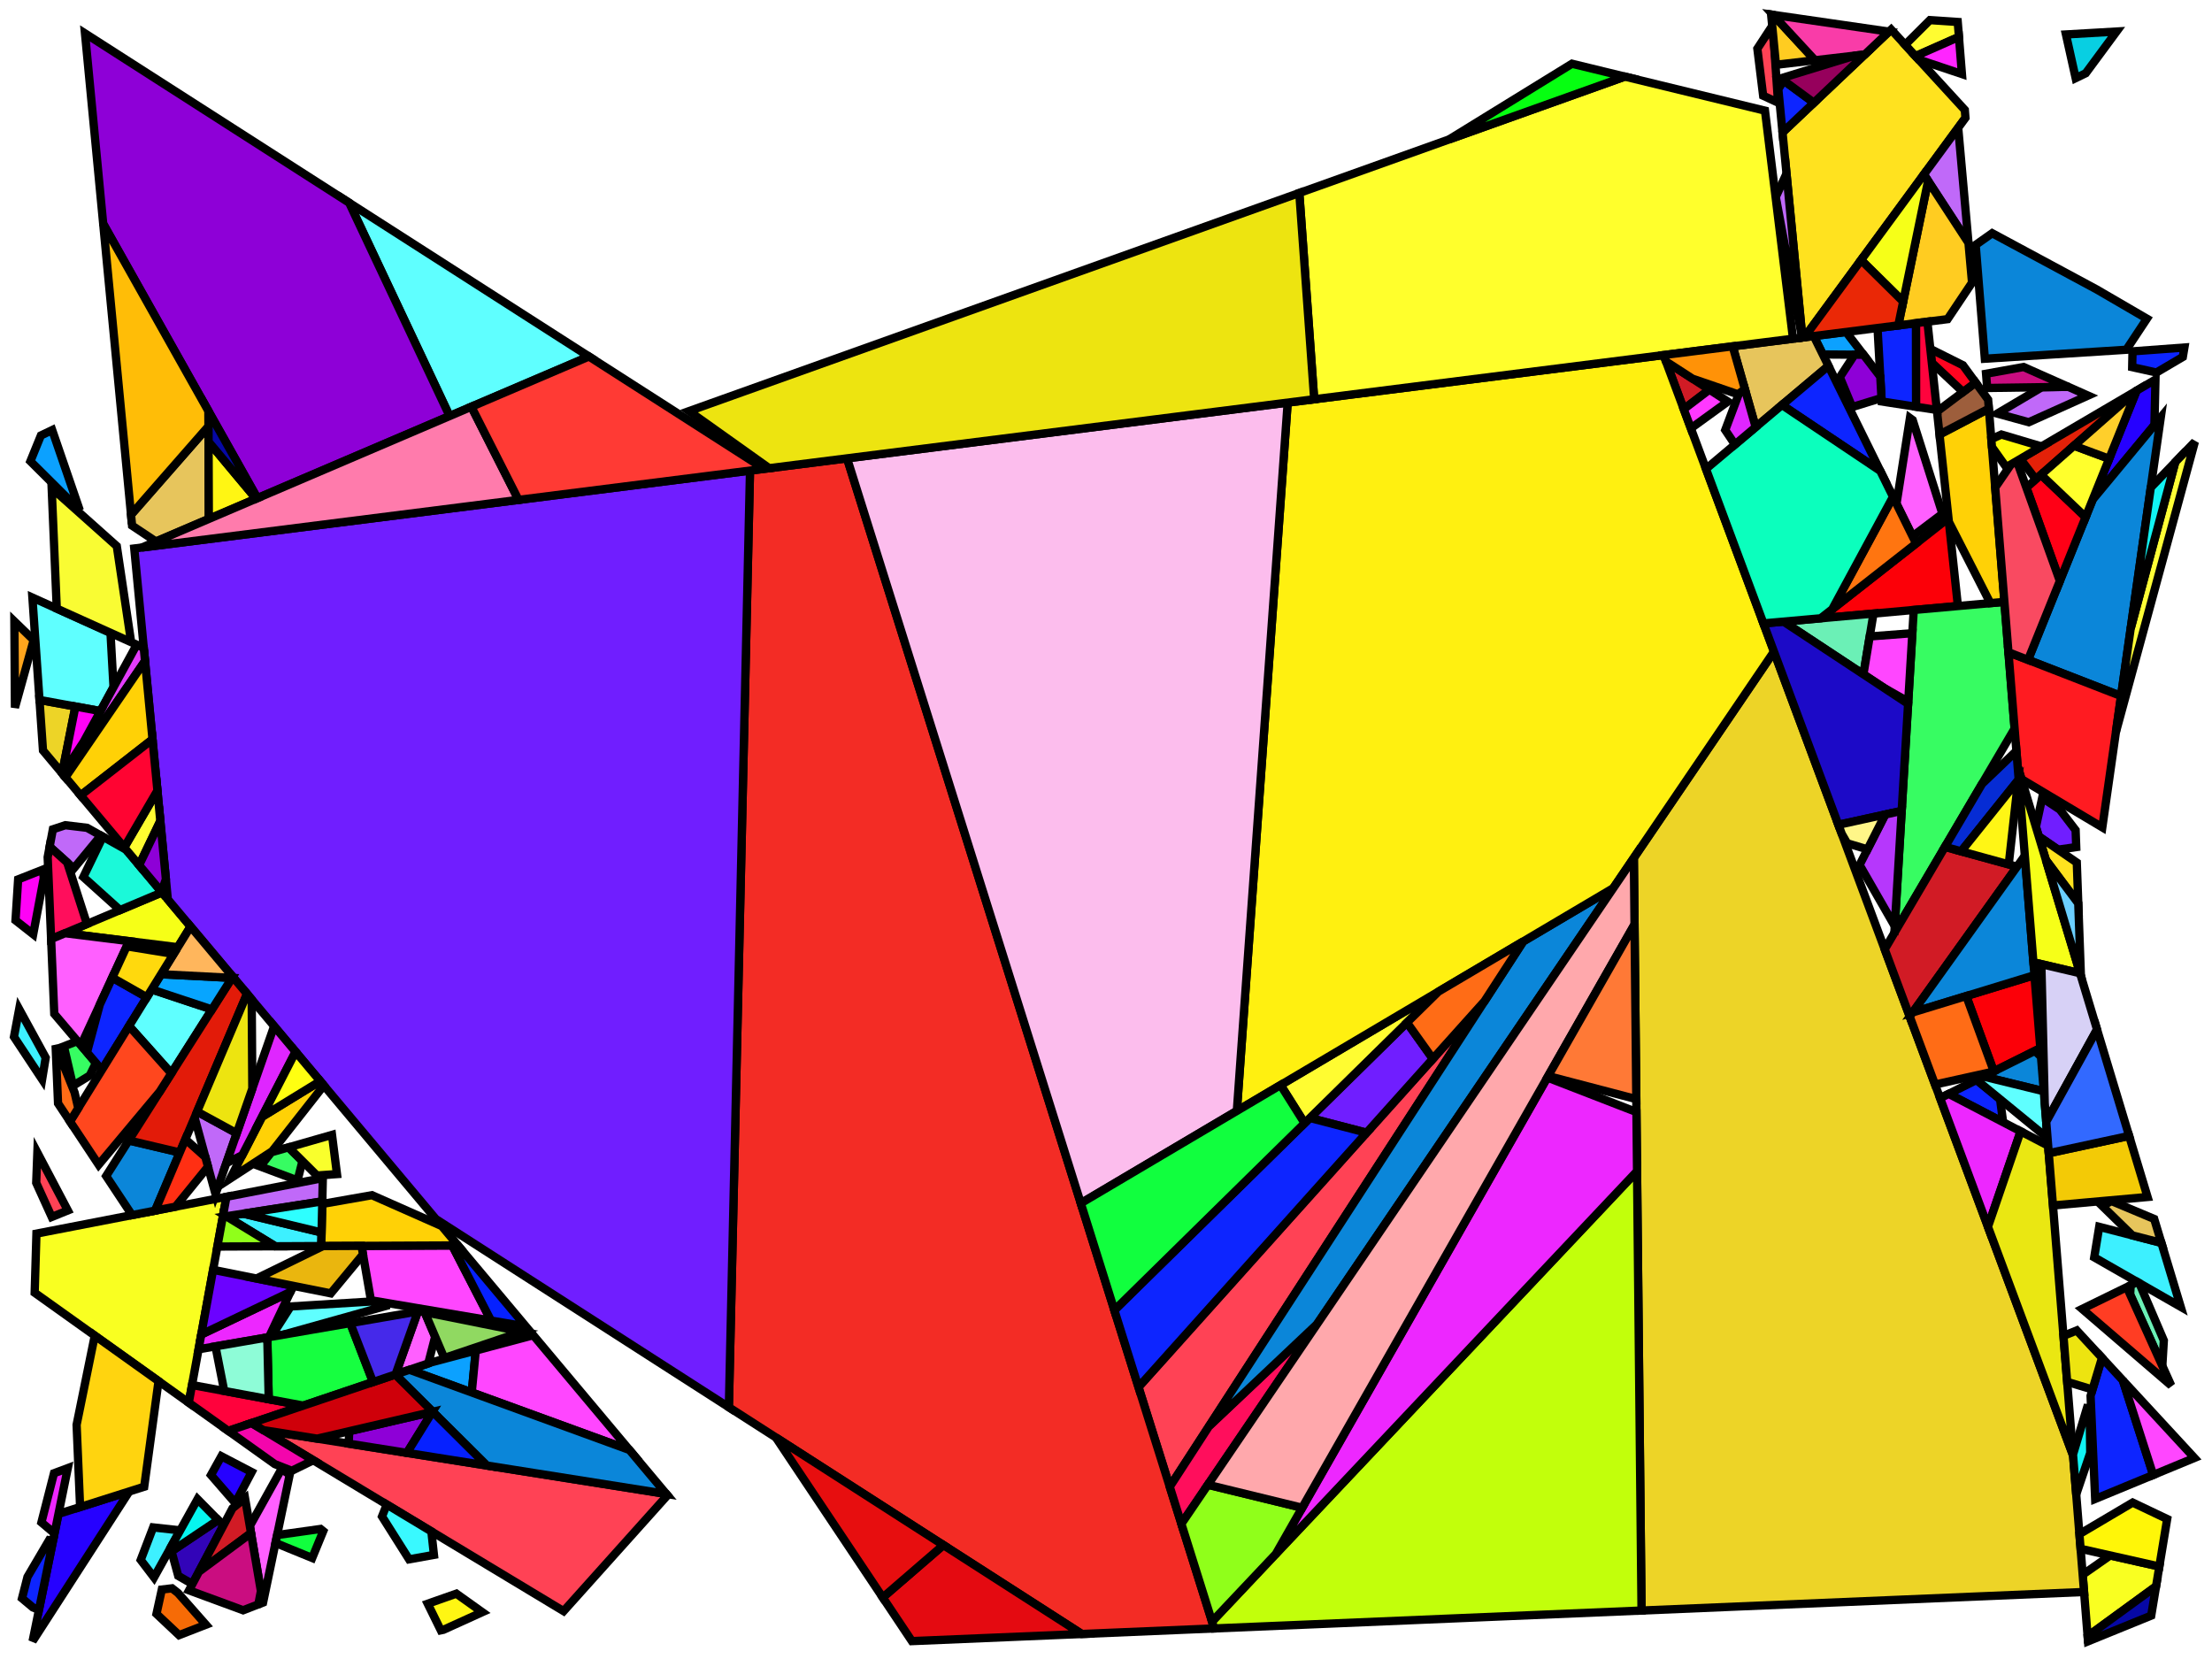 <?xml version="1.0" encoding="iso-8859-1" standalone="no"?>
<!DOCTYPE svg PUBLIC "-//W3C//DTD SVG 1.0//EN" "http://www.w3.org/TR/2001/REC-SVG-20010904/DTD/svg10.dtd">
<svg xmlns="http://www.w3.org/2000/svg" width="800" height="600">
<path style="fill:rgb(0, 0, 0);fill-opacity:0.0;fill-rule:evenodd;stroke:rgb(0, 0, 0);stroke-width:0.0;" d="M 0, 600 L 800, 600 L 800, 0 L 0, 0 z "/>
<path style="fill:rgb(8, 207, 226);fill-opacity:1.0;fill-rule:evenodd;stroke:rgb(0, 0, 0);stroke-width:3.0;" d="M 754.327, 26.499 L 750.689, 28.257 L 747.175, 12.461 L 765.476, 11.402 z "/>
<path style="fill:rgb(252, 0, 8);fill-opacity:1.0;fill-rule:evenodd;stroke:rgb(0, 0, 0);stroke-width:3.0;" d="M 737.906, 379.092 L 721.084, 387.476 L 711.13, 360.225 L 735.781, 352.684 z "/>
<path style="fill:rgb(252, 0, 8);fill-opacity:1.0;fill-rule:evenodd;stroke:rgb(0, 0, 0);stroke-width:3.0;" d="M 708.105, 219.18 L 658.467, 223.616 L 704.691, 187.367 z "/>
<path style="fill:rgb(249, 255, 33);fill-opacity:1.0;fill-rule:evenodd;stroke:rgb(0, 0, 0);stroke-width:3.0;" d="M 780.952, 566.552 L 779.766, 573.73 L 755.017, 591.76 L 753.226, 569.502 L 763.171, 562.55 z "/>
<path style="fill:rgb(249, 255, 33);fill-opacity:1.0;fill-rule:evenodd;stroke:rgb(0, 0, 0);stroke-width:3.0;" d="M 68.275, 507.31 L 12.539, 467.536 L 13.18, 446.152 L 81.906, 432.836 z "/>
<path style="fill:rgb(61, 240, 255);fill-opacity:1.0;fill-rule:evenodd;stroke:rgb(0, 0, 0);stroke-width:3.0;" d="M 781.704, 449.503 L 788.68, 472.626 L 757.405, 454.729 L 759.208, 443.702 z "/>
<path style="fill:rgb(61, 240, 255);fill-opacity:1.0;fill-rule:evenodd;stroke:rgb(0, 0, 0);stroke-width:3.0;" d="M 16.524, 382.515 L 15.235, 390.373 L 5.05, 374.996 L 6.931, 364.966 z "/>
<path style="fill:rgb(61, 240, 255);fill-opacity:1.0;fill-rule:evenodd;stroke:rgb(0, 0, 0);stroke-width:3.0;" d="M 116.305, 445.736 L 116.192, 450.655 L 99.585, 450.734 L 81.827, 439.885 L 88.004, 438.926 z "/>
<path style="fill:rgb(61, 240, 255);fill-opacity:1.0;fill-rule:evenodd;stroke:rgb(0, 0, 0);stroke-width:3.0;" d="M 65.165, 553.486 L 55.709, 570.492 L 50.891, 564.172 L 55.391, 552.408 z "/>
<path style="fill:rgb(55, 252, 98);fill-opacity:1.0;fill-rule:evenodd;stroke:rgb(0, 0, 0);stroke-width:3.0;" d="M 34.694, 384.425 L 32.466, 388.974 L 26.409, 392.68 L 23.092, 378.431 L 27.991, 376.529 z "/>
<path style="fill:rgb(55, 252, 98);fill-opacity:1.0;fill-rule:evenodd;stroke:rgb(0, 0, 0);stroke-width:3.0;" d="M 109.373, 419.92 L 107.618, 426.914 L 94.109, 421.867 L 98.134, 416.742 L 104.371, 414.951 z "/>
<path style="fill:rgb(55, 252, 98);fill-opacity:1.0;fill-rule:evenodd;stroke:rgb(0, 0, 0);stroke-width:3.0;" d="M 728.606, 263.498 L 685.121, 337.38 L 692.128, 220.607 L 724.919, 217.677 z "/>
<path style="fill:rgb(246, 255, 23);fill-opacity:1.0;fill-rule:evenodd;stroke:rgb(0, 0, 0);stroke-width:3.0;" d="M 68.934, 335.096 L 64.308, 342.572 L 23.519, 337.504 L 58.585, 322.752 z "/>
<path style="fill:rgb(237, 212, 39);fill-opacity:1.0;fill-rule:evenodd;stroke:rgb(0, 0, 0);stroke-width:3.0;" d="M 27.27, 255.516 L 22.47, 279.676 L 15.547, 271.419 L 14.28, 253.137 z "/>
<path style="fill:rgb(237, 212, 39);fill-opacity:1.0;fill-rule:evenodd;stroke:rgb(0, 0, 0);stroke-width:3.0;" d="M 749.76, 526.42 L 753.731, 575.767 L 593.683, 582.473 L 590.902, 310.254 L 641.574, 235.671 z "/>
<path style="fill:rgb(12, 161, 255);fill-opacity:1.0;fill-rule:evenodd;stroke:rgb(0, 0, 0);stroke-width:3.0;" d="M 170.613, 503.603 L 148.093, 495.39 L 156.16, 492.667 L 172.071, 488.437 z "/>
<path style="fill:rgb(12, 161, 255);fill-opacity:1.0;fill-rule:evenodd;stroke:rgb(0, 0, 0);stroke-width:3.0;" d="M 28.861, 184.589 L 10.992, 166.823 L 14.793, 157.496 L 18.876, 155.537 z "/>
<path style="fill:rgb(12, 161, 255);fill-opacity:1.0;fill-rule:evenodd;stroke:rgb(0, 0, 0);stroke-width:3.0;" d="M 673.97, 128.297 L 659.248, 128.193 L 655.969, 121.546 L 667.654, 120.068 z "/>
<path style="fill:rgb(255, 66, 85);fill-opacity:1.0;fill-rule:evenodd;stroke:rgb(0, 0, 0);stroke-width:3.0;" d="M 423.059, 537.71 L 411.748, 501.666 L 536.903, 362.086 z "/>
<path style="fill:rgb(255, 66, 85);fill-opacity:1.0;fill-rule:evenodd;stroke:rgb(0, 0, 0);stroke-width:3.0;" d="M 24.532, 437.769 L 18.706, 440.133 L 13.098, 427.792 L 13.515, 416.852 z "/>
<path style="fill:rgb(255, 66, 85);fill-opacity:1.0;fill-rule:evenodd;stroke:rgb(0, 0, 0);stroke-width:3.0;" d="M 641.679, 16.946 L 643.052, 37.103 L 637.666, 34.613 L 635.575, 17.596 L 640.948, 9.383 z "/>
<path style="fill:rgb(255, 66, 85);fill-opacity:1.0;fill-rule:evenodd;stroke:rgb(0, 0, 0);stroke-width:3.0;" d="M 240.988, 540.308 L 241.395, 540.794 L 203.834, 582.689 L 95.237, 517.226 z "/>
<path style="fill:rgb(27, 249, 217);fill-opacity:1.0;fill-rule:evenodd;stroke:rgb(0, 0, 0);stroke-width:3.0;" d="M 45.674, 307.353 L 58.585, 322.752 L 43.404, 329.139 L 30.142, 317.192 L 37.198, 302.594 z "/>
<path style="fill:rgb(255, 2, 60);fill-opacity:1.0;fill-rule:evenodd;stroke:rgb(0, 0, 0);stroke-width:3.0;" d="M 109.693, 508.353 L 82.568, 517.51 L 68.275, 507.31 L 69.446, 500.909 z "/>
<path style="fill:rgb(243, 44, 37);fill-opacity:1.0;fill-rule:evenodd;stroke:rgb(0, 0, 0);stroke-width:3.0;" d="M 439.136, 588.948 L 391.242, 590.955 L 263.604, 508.96 L 271.25, 170.201 L 306.347, 165.763 z "/>
<path style="fill:rgb(112, 30, 255);fill-opacity:1.0;fill-rule:evenodd;stroke:rgb(0, 0, 0);stroke-width:3.0;" d="M 744.97, 292.793 L 750.675, 300.224 L 750.897, 306.359 L 744.33, 307.293 L 737.353, 302.496 L 736.318, 299.064 L 738.585, 288.564 z "/>
<path style="fill:rgb(112, 30, 255);fill-opacity:1.0;fill-rule:evenodd;stroke:rgb(0, 0, 0);stroke-width:3.0;" d="M 518.209, 382.935 L 494.238, 409.669 L 473.742, 404.329 L 508.845, 369.819 z "/>
<path style="fill:rgb(112, 30, 255);fill-opacity:1.0;fill-rule:evenodd;stroke:rgb(0, 0, 0);stroke-width:3.0;" d="M 263.604, 508.96 L 157.626, 440.881 L 60.694, 325.268 L 48.556, 198.366 L 271.25, 170.201 z "/>
<path style="fill:rgb(50, 4, 184);fill-opacity:1.0;fill-rule:evenodd;stroke:rgb(0, 0, 0);stroke-width:3.0;" d="M 80.805, 551.686 L 69.582, 572.883 L 64.456, 569.933 L 62.03, 561.036 L 78.884, 549.737 z "/>
<path style="fill:rgb(6, 246, 240);fill-opacity:1.0;fill-rule:evenodd;stroke:rgb(0, 0, 0);stroke-width:3.0;" d="M 78.884, 549.737 L 62.03, 561.036 L 61.68, 559.753 L 71.446, 542.189 z "/>
<path style="fill:rgb(231, 197, 92);fill-opacity:1.0;fill-rule:evenodd;stroke:rgb(0, 0, 0);stroke-width:3.0;" d="M 779.095, 440.854 L 781.704, 449.503 L 771.18, 446.789 L 760.328, 436.181 L 763.646, 434.375 z "/>
<path style="fill:rgb(231, 197, 92);fill-opacity:1.0;fill-rule:evenodd;stroke:rgb(0, 0, 0);stroke-width:3.0;" d="M 75.528, 187.673 L 56.405, 195.844 L 47.766, 190.105 L 47.388, 186.157 L 75.405, 154.159 z "/>
<path style="fill:rgb(231, 197, 92);fill-opacity:1.0;fill-rule:evenodd;stroke:rgb(0, 0, 0);stroke-width:3.0;" d="M 661.29, 132.331 L 634.962, 154.475 L 626.647, 125.254 L 655.969, 121.546 z "/>
<path style="fill:rgb(255, 226, 31);fill-opacity:1.0;fill-rule:evenodd;stroke:rgb(0, 0, 0);stroke-width:3.0;" d="M 751.1, 311.948 L 751.636, 326.707 L 739.926, 311.024 L 737.353, 302.496 z "/>
<path style="fill:rgb(255, 226, 31);fill-opacity:1.0;fill-rule:evenodd;stroke:rgb(0, 0, 0);stroke-width:3.0;" d="M 710.604, 39.758 L 710.833, 42.615 L 652.589, 121.973 L 651.842, 122.068 L 644.671, 47.897 L 683.959, 10.684 z "/>
<path style="fill:rgb(192, 105, 249);fill-opacity:1.0;fill-rule:evenodd;stroke:rgb(0, 0, 0);stroke-width:3.0;" d="M 651.842, 122.068 L 651.728, 122.082 L 642.224, 71.252 L 646.111, 62.792 z "/>
<path style="fill:rgb(192, 105, 249);fill-opacity:1.0;fill-rule:evenodd;stroke:rgb(0, 0, 0);stroke-width:3.0;" d="M 755.158, 143.067 L 733.733, 152.703 L 722.349, 149.575 L 738.454, 140.039 L 748.026, 139.903 z "/>
<path style="fill:rgb(192, 105, 249);fill-opacity:1.0;fill-rule:evenodd;stroke:rgb(0, 0, 0);stroke-width:3.0;" d="M 116.562, 434.492 L 81.827, 439.885 L 80.737, 439.219 L 81.906, 432.836 L 116.754, 426.084 z "/>
<path style="fill:rgb(192, 105, 249);fill-opacity:1.0;fill-rule:evenodd;stroke:rgb(0, 0, 0);stroke-width:3.0;" d="M 85.623, 409.858 L 77.942, 431.877 L 70.374, 404.18 L 71.282, 402.037 z "/>
<path style="fill:rgb(192, 105, 249);fill-opacity:1.0;fill-rule:evenodd;stroke:rgb(0, 0, 0);stroke-width:3.0;" d="M 31.494, 299.391 L 36.483, 302.192 L 26.678, 314.072 L 17.951, 306.211 L 19.128, 299.935 L 23.621, 298.447 z "/>
<path style="fill:rgb(192, 105, 249);fill-opacity:1.0;fill-rule:evenodd;stroke:rgb(0, 0, 0);stroke-width:3.0;" d="M 711.929, 87.832 L 695.801, 63.097 L 708.209, 46.191 z "/>
<path style="fill:rgb(255, 14, 92);fill-opacity:1.0;fill-rule:evenodd;stroke:rgb(0, 0, 0);stroke-width:3.0;" d="M 427.263, 551.107 L 423.059, 537.71 L 437.276, 515.778 L 476.344, 478.866 z "/>
<path style="fill:rgb(255, 14, 92);fill-opacity:1.0;fill-rule:evenodd;stroke:rgb(0, 0, 0);stroke-width:3.0;" d="M 24.297, 311.927 L 31.46, 334.163 L 18.487, 339.621 L 17.239, 310.005 L 17.951, 306.211 z "/>
<path style="fill:rgb(228, 10, 17);fill-opacity:1.0;fill-rule:evenodd;stroke:rgb(0, 0, 0);stroke-width:3.0;" d="M 391.242, 590.955 L 329.792, 593.529 L 319.256, 577.756 L 341.192, 558.803 z "/>
<path style="fill:rgb(231, 14, 15);fill-opacity:1.0;fill-rule:evenodd;stroke:rgb(0, 0, 0);stroke-width:3.0;" d="M 341.192, 558.803 L 319.256, 577.756 L 280.596, 519.876 z "/>
<path style="fill:rgb(107, 240, 182);fill-opacity:1.0;fill-rule:evenodd;stroke:rgb(0, 0, 0);stroke-width:3.0;" d="M 773.698, 464.053 L 782.581, 484.811 L 782.034, 493.98 L 770.396, 468.192 L 770.594, 464.822 L 772.993, 463.65 z "/>
<path style="fill:rgb(107, 240, 182);fill-opacity:1.0;fill-rule:evenodd;stroke:rgb(0, 0, 0);stroke-width:3.0;" d="M 673.937, 243.884 L 645.049, 224.815 L 677.578, 221.908 z "/>
<path style="fill:rgb(38, 1, 255);fill-opacity:1.0;fill-rule:evenodd;stroke:rgb(0, 0, 0);stroke-width:3.0;" d="M 779.178, 153.725 L 756.846, 180.687 L 772.737, 141.28 L 779.55, 137.282 z "/>
<path style="fill:rgb(38, 1, 255);fill-opacity:1.0;fill-rule:evenodd;stroke:rgb(0, 0, 0);stroke-width:3.0;" d="M 11.782, 593.571 L 21.152, 547.525 L 46.753, 539.403 z "/>
<path style="fill:rgb(38, 1, 255);fill-opacity:1.0;fill-rule:evenodd;stroke:rgb(0, 0, 0);stroke-width:3.0;" d="M 91.017, 532.398 L 85.09, 543.592 L 76.299, 533.462 L 80.07, 526.679 z "/>
<path style="fill:rgb(255, 95, 255);fill-opacity:1.0;fill-rule:evenodd;stroke:rgb(0, 0, 0);stroke-width:3.0;" d="M 691.751, 151.922 L 702.498, 185.805 L 691.7, 193.963 L 685.896, 182.199 L 690.757, 151.194 z "/>
<path style="fill:rgb(255, 95, 255);fill-opacity:1.0;fill-rule:evenodd;stroke:rgb(0, 0, 0);stroke-width:3.0;" d="M 104.768, 533.352 L 95.145, 579.575 L 95.075, 579.602 L 90.345, 551.915 L 101.833, 531.257 z "/>
<path style="fill:rgb(255, 95, 255);fill-opacity:1.0;fill-rule:evenodd;stroke:rgb(0, 0, 0);stroke-width:3.0;" d="M 153.596, 474.558 L 157.381, 483.433 L 154.882, 493.098 L 143.058, 497.09 L 151.142, 474.307 L 151.786, 474.196 z "/>
<path style="fill:rgb(255, 95, 255);fill-opacity:1.0;fill-rule:evenodd;stroke:rgb(0, 0, 0);stroke-width:3.0;" d="M 46.696, 340.384 L 29.288, 378.058 L 19.628, 366.678 L 18.487, 339.621 L 23.519, 337.504 z "/>
<path style="fill:rgb(209, 27, 37);fill-opacity:1.0;fill-rule:evenodd;stroke:rgb(0, 0, 0);stroke-width:3.0;" d="M 90.781, 554.466 L 71.935, 568.439 L 84.079, 545.503 L 88.623, 541.833 z "/>
<path style="fill:rgb(209, 27, 37);fill-opacity:1.0;fill-rule:evenodd;stroke:rgb(0, 0, 0);stroke-width:3.0;" d="M 618.232, 140.914 L 608.946, 147.982 L 602.532, 130.743 z "/>
<path style="fill:rgb(209, 27, 37);fill-opacity:1.0;fill-rule:evenodd;stroke:rgb(0, 0, 0);stroke-width:3.0;" d="M 729.468, 313.456 L 690.682, 367.648 L 681.628, 343.314 L 703.425, 306.28 z "/>
<path style="fill:rgb(13, 37, 255);fill-opacity:1.0;fill-rule:evenodd;stroke:rgb(0, 0, 0);stroke-width:3.0;" d="M 789.446, 129.098 L 779.904, 134.723 L 771.134, 132.783 L 771.252, 127.073 L 790.019, 125.685 z "/>
<path style="fill:rgb(13, 37, 255);fill-opacity:1.0;fill-rule:evenodd;stroke:rgb(0, 0, 0);stroke-width:3.0;" d="M 494.238, 409.669 L 411.748, 501.666 L 403.022, 473.855 L 473.742, 404.329 z "/>
<path style="fill:rgb(13, 37, 255);fill-opacity:1.0;fill-rule:evenodd;stroke:rgb(0, 0, 0);stroke-width:3.0;" d="M 19.183, 557.201 L 14.095, 582.204 L 11.94, 581.381 L 7.962, 578.056 L 9.942, 570.31 L 17.761, 557.007 z "/>
<path style="fill:rgb(13, 37, 255);fill-opacity:1.0;fill-rule:evenodd;stroke:rgb(0, 0, 0);stroke-width:3.0;" d="M 656.019, 37.149 L 644.671, 47.897 L 643.158, 32.248 L 645.072, 29.11 z "/>
<path style="fill:rgb(13, 37, 255);fill-opacity:1.0;fill-rule:evenodd;stroke:rgb(0, 0, 0);stroke-width:3.0;" d="M 53.108, 360.674 L 36.845, 386.959 L 31.455, 380.61 L 36.093, 363.331 L 40.603, 353.571 z "/>
<path style="fill:rgb(13, 37, 255);fill-opacity:1.0;fill-rule:evenodd;stroke:rgb(0, 0, 0);stroke-width:3.0;" d="M 723.349, 397.546 L 724.455, 405.859 L 704.78, 395.602 L 714.846, 390.585 z "/>
<path style="fill:rgb(13, 37, 255);fill-opacity:1.0;fill-rule:evenodd;stroke:rgb(0, 0, 0);stroke-width:3.0;" d="M 680.026, 170.302 L 644.477, 146.473 L 661.29, 132.331 z "/>
<path style="fill:rgb(13, 37, 255);fill-opacity:1.0;fill-rule:evenodd;stroke:rgb(0, 0, 0);stroke-width:3.0;" d="M 692.995, 147.117 L 680.535, 145.196 L 679.034, 118.629 L 692.971, 116.866 z "/>
<path style="fill:rgb(13, 37, 255);fill-opacity:1.0;fill-rule:evenodd;stroke:rgb(0, 0, 0);stroke-width:3.0;" d="M 767.762, 499.243 L 778.737, 533.442 L 757.744, 542.111 L 756.086, 504.84 L 760.215, 491.066 z "/>
<path style="fill:rgb(255, 70, 255);fill-opacity:1.0;fill-rule:evenodd;stroke:rgb(0, 0, 0);stroke-width:3.0;" d="M 690.139, 253.751 L 681.372, 248.792 L 673.937, 243.884 L 676.207, 230.185 L 691.624, 229.001 z "/>
<path style="fill:rgb(255, 70, 255);fill-opacity:1.0;fill-rule:evenodd;stroke:rgb(0, 0, 0);stroke-width:3.0;" d="M 177.574, 477.599 L 134.146, 470.256 L 130.746, 450.586 L 163.547, 450.431 z "/>
<path style="fill:rgb(255, 70, 255);fill-opacity:1.0;fill-rule:evenodd;stroke:rgb(0, 0, 0);stroke-width:3.0;" d="M 227.654, 524.405 L 170.613, 503.603 L 172.071, 488.437 L 192.863, 482.908 z "/>
<path style="fill:rgb(255, 70, 255);fill-opacity:1.0;fill-rule:evenodd;stroke:rgb(0, 0, 0);stroke-width:3.0;" d="M 793.645, 527.285 L 778.737, 533.442 L 767.762, 499.243 z "/>
<path style="fill:rgb(11, 134, 217);fill-opacity:1.0;fill-rule:evenodd;stroke:rgb(0, 0, 0);stroke-width:3.0;" d="M 735.781, 352.684 L 691.752, 366.154 L 732.306, 309.49 z "/>
<path style="fill:rgb(11, 134, 217);fill-opacity:1.0;fill-rule:evenodd;stroke:rgb(0, 0, 0);stroke-width:3.0;" d="M 65.017, 416.814 L 56.104, 437.836 L 47.748, 439.455 L 38.39, 425.329 L 46.566, 412.455 z "/>
<path style="fill:rgb(11, 134, 217);fill-opacity:1.0;fill-rule:evenodd;stroke:rgb(0, 0, 0);stroke-width:3.0;" d="M 227.654, 524.405 L 240.988, 540.308 L 176.048, 530.024 L 142.956, 497.124 L 148.093, 495.39 z "/>
<path style="fill:rgb(11, 134, 217);fill-opacity:1.0;fill-rule:evenodd;stroke:rgb(0, 0, 0);stroke-width:3.0;" d="M 758.26, 104.662 L 776.457, 115.258 L 769.015, 126.495 L 717.843, 129.737 L 714.53, 88.563 L 720.501, 84.345 z "/>
<path style="fill:rgb(11, 134, 217);fill-opacity:1.0;fill-rule:evenodd;stroke:rgb(0, 0, 0);stroke-width:3.0;" d="M 738.154, 382.175 L 739.16, 394.672 L 717.361, 389.332 L 735.966, 380.059 z "/>
<path style="fill:rgb(11, 134, 217);fill-opacity:1.0;fill-rule:evenodd;stroke:rgb(0, 0, 0);stroke-width:3.0;" d="M 767.108, 251.727 L 733.47, 238.656 L 756.846, 180.687 L 781.478, 150.948 z "/>
<path style="fill:rgb(11, 134, 217);fill-opacity:1.0;fill-rule:evenodd;stroke:rgb(0, 0, 0);stroke-width:3.0;" d="M 476.344, 478.866 L 437.276, 515.778 L 550.92, 340.463 L 583.462, 321.203 z "/>
<path style="fill:rgb(95, 255, 255);fill-opacity:1.0;fill-rule:evenodd;stroke:rgb(0, 0, 0);stroke-width:3.0;" d="M 739.16, 394.672 L 740.522, 411.607 L 714.846, 390.585 L 717.361, 389.332 z "/>
<path style="fill:rgb(95, 255, 255);fill-opacity:1.0;fill-rule:evenodd;stroke:rgb(0, 0, 0);stroke-width:3.0;" d="M 140.731, 471.984 L 102.398, 482.712 L 98.097, 483.454 L 105.11, 472.503 L 134.322, 470.702 z "/>
<path style="fill:rgb(95, 255, 255);fill-opacity:1.0;fill-rule:evenodd;stroke:rgb(0, 0, 0);stroke-width:3.0;" d="M 76.651, 365.08 L 61.962, 388.211 L 46.672, 371.077 L 54.856, 357.849 z "/>
<path style="fill:rgb(95, 255, 255);fill-opacity:1.0;fill-rule:evenodd;stroke:rgb(0, 0, 0);stroke-width:3.0;" d="M 39.962, 228.876 L 41.056, 248.517 L 36.328, 257.176 L 14.28, 253.137 L 11.717, 216.125 z "/>
<path style="fill:rgb(95, 255, 255);fill-opacity:1.0;fill-rule:evenodd;stroke:rgb(0, 0, 0);stroke-width:3.0;" d="M 213.007, 128.932 L 162.605, 150.468 L 126.276, 73.327 z "/>
<path style="fill:rgb(255, 252, 49);fill-opacity:1.0;fill-rule:evenodd;stroke:rgb(0, 0, 0);stroke-width:3.0;" d="M 471.826, 406.212 L 463.138, 392.417 L 520.226, 358.629 z "/>
<path style="fill:rgb(255, 252, 49);fill-opacity:1.0;fill-rule:evenodd;stroke:rgb(0, 0, 0);stroke-width:3.0;" d="M 708.044, 7.946 L 708.479, 13.349 L 692.768, 20.297 L 689.014, 16.2 L 697.975, 7.273 z "/>
<path style="fill:rgb(255, 252, 49);fill-opacity:1.0;fill-rule:evenodd;stroke:rgb(0, 0, 0);stroke-width:3.0;" d="M 57.983, 296.923 L 50.32, 312.894 L 44.946, 306.484 L 56.931, 285.925 z "/>
<path style="fill:rgb(255, 27, 33);fill-opacity:1.0;fill-rule:evenodd;stroke:rgb(0, 0, 0);stroke-width:3.0;" d="M 767.108, 251.727 L 760.334, 299.232 L 731.108, 281.795 L 729.703, 277.139 L 726.385, 235.904 z "/>
<path style="fill:rgb(249, 252, 51);fill-opacity:1.0;fill-rule:evenodd;stroke:rgb(0, 0, 0);stroke-width:3.0;" d="M 42.238, 197.511 L 47.429, 232.247 L 20.532, 220.104 L 18.689, 176.489 z "/>
<path style="fill:rgb(255, 61, 35);fill-opacity:1.0;fill-rule:evenodd;stroke:rgb(0, 0, 0);stroke-width:3.0;" d="M 785.244, 501.093 L 753.037, 473.399 L 769.186, 465.51 z "/>
<path style="fill:rgb(202, 13, 128);fill-opacity:1.0;fill-rule:evenodd;stroke:rgb(0, 0, 0);stroke-width:3.0;" d="M 94.364, 575.44 L 93.427, 580.242 L 87.936, 582.374 L 68.37, 575.171 L 71.935, 568.439 L 90.781, 554.466 z "/>
<path style="fill:rgb(202, 13, 128);fill-opacity:1.0;fill-rule:evenodd;stroke:rgb(0, 0, 0);stroke-width:3.0;" d="M 748.026, 139.903 L 718.695, 140.32 L 718.28, 135.169 L 731.85, 132.725 z "/>
<path style="fill:rgb(226, 27, 9);fill-opacity:1.0;fill-rule:evenodd;stroke:rgb(0, 0, 0);stroke-width:3.0;" d="M 89.344, 359.439 L 65.017, 416.814 L 46.566, 412.455 L 84.16, 353.256 z "/>
<path style="fill:rgb(142, 0, 215);fill-opacity:1.0;fill-rule:evenodd;stroke:rgb(0, 0, 0);stroke-width:3.0;" d="M 126.276, 73.327 L 162.605, 150.468 L 93.078, 180.175 L 37.325, 80.95 L 30.737, 12.075 z "/>
<path style="fill:rgb(142, 0, 215);fill-opacity:1.0;fill-rule:evenodd;stroke:rgb(0, 0, 0);stroke-width:3.0;" d="M 673.97, 128.297 L 680.026, 136.184 L 680.465, 143.955 L 669.869, 147.209 L 665.397, 136.419 L 670.723, 128.274 z "/>
<path style="fill:rgb(142, 0, 215);fill-opacity:1.0;fill-rule:evenodd;stroke:rgb(0, 0, 0);stroke-width:3.0;" d="M 147.177, 525.452 L 126.116, 522.116 L 126.29, 517.616 L 156.379, 510.62 z "/>
<path style="fill:rgb(142, 0, 215);fill-opacity:1.0;fill-rule:evenodd;stroke:rgb(0, 0, 0);stroke-width:3.0;" d="M 60, 318.005 L 58.404, 322.536 L 50.32, 312.894 L 57.983, 296.923 z "/>
<path style="fill:rgb(228, 61, 252);fill-opacity:1.0;fill-rule:evenodd;stroke:rgb(0, 0, 0);stroke-width:3.0;" d="M 51.994, 234.308 L 52.448, 239.055 L 23.671, 281.108 L 23.421, 280.811 L 49.444, 233.157 z "/>
<path style="fill:rgb(255, 71, 30);fill-opacity:1.0;fill-rule:evenodd;stroke:rgb(0, 0, 0);stroke-width:3.0;" d="M 61.962, 388.211 L 57.765, 394.82 L 35.677, 421.232 L 25.316, 405.591 L 46.672, 371.077 z "/>
<path style="fill:rgb(255, 240, 16);fill-opacity:1.0;fill-rule:evenodd;stroke:rgb(0, 0, 0);stroke-width:3.0;" d="M 641.574, 235.671 L 583.462, 321.203 L 447.324, 401.776 L 465.705, 145.609 L 601.665, 128.414 z "/>
<path style="fill:rgb(252, 189, 237);fill-opacity:1.0;fill-rule:evenodd;stroke:rgb(0, 0, 0);stroke-width:3.0;" d="M 447.324, 401.776 L 390.886, 435.179 L 306.347, 165.763 L 465.705, 145.609 z "/>
<path style="fill:rgb(228, 33, 8);fill-opacity:1.0;fill-rule:evenodd;stroke:rgb(0, 0, 0);stroke-width:3.0;" d="M 736.276, 173.367 L 730.688, 165.963 L 772.667, 141.321 z "/>
<path style="fill:rgb(255, 204, 33);fill-opacity:1.0;fill-rule:evenodd;stroke:rgb(0, 0, 0);stroke-width:3.0;" d="M 641.246, 5.359 L 656.425, 21.79 L 642.306, 23.431 L 640.549, 5.257 z "/>
<path style="fill:rgb(255, 204, 33);fill-opacity:1.0;fill-rule:evenodd;stroke:rgb(0, 0, 0);stroke-width:3.0;" d="M 711.929, 87.832 L 713.215, 102.223 L 704.37, 115.425 L 686.537, 117.68 L 697.316, 65.42 z "/>
<path style="fill:rgb(194, 255, 11);fill-opacity:1.0;fill-rule:evenodd;stroke:rgb(0, 0, 0);stroke-width:3.0;" d="M 593.683, 582.473 L 439.136, 588.948 L 438.354, 586.456 L 592.06, 423.571 z "/>
<path style="fill:rgb(237, 39, 255);fill-opacity:1.0;fill-rule:evenodd;stroke:rgb(0, 0, 0);stroke-width:3.0;" d="M 730.786, 409.159 L 718.975, 443.685 L 701.662, 397.156 L 704.78, 395.602 z "/>
<path style="fill:rgb(237, 39, 255);fill-opacity:1.0;fill-rule:evenodd;stroke:rgb(0, 0, 0);stroke-width:3.0;" d="M 591.841, 402.184 L 592.06, 423.571 L 461.417, 562.017 L 559.606, 389.696 z "/>
<path style="fill:rgb(237, 39, 255);fill-opacity:1.0;fill-rule:evenodd;stroke:rgb(0, 0, 0);stroke-width:3.0;" d="M 97.272, 483.596 L 71.812, 487.987 L 72.79, 482.641 L 105.034, 467.25 z "/>
<path style="fill:rgb(237, 39, 255);fill-opacity:1.0;fill-rule:evenodd;stroke:rgb(0, 0, 0);stroke-width:3.0;" d="M 19.714, 554.589 L 14.981, 550.591 L 19.522, 532.825 L 24.524, 530.954 z "/>
<path style="fill:rgb(234, 231, 18);fill-opacity:1.0;fill-rule:evenodd;stroke:rgb(0, 0, 0);stroke-width:3.0;" d="M 740.743, 414.35 L 749.76, 526.42 L 718.975, 443.685 L 730.786, 409.159 z "/>
<path style="fill:rgb(22, 255, 64);fill-opacity:1.0;fill-rule:evenodd;stroke:rgb(0, 0, 0);stroke-width:3.0;" d="M 134.908, 499.841 L 109.693, 508.353 L 97.188, 506.04 L 96.673, 483.7 L 126.672, 478.526 z "/>
<path style="fill:rgb(246, 255, 24);fill-opacity:1.0;fill-rule:evenodd;stroke:rgb(0, 0, 0);stroke-width:3.0;" d="M 697.316, 65.42 L 688.31, 109.084 L 673.09, 94.041 L 695.801, 63.097 z "/>
<path style="fill:rgb(246, 255, 24);fill-opacity:1.0;fill-rule:evenodd;stroke:rgb(0, 0, 0);stroke-width:3.0;" d="M 752.282, 351.98 L 735.406, 348.022 L 729.703, 277.139 z "/>
<path style="fill:rgb(255, 246, 19);fill-opacity:1.0;fill-rule:evenodd;stroke:rgb(0, 0, 0);stroke-width:3.0;" d="M 92.609, 180.375 L 75.528, 187.673 L 75.426, 159.779 z "/>
<path style="fill:rgb(255, 246, 19);fill-opacity:1.0;fill-rule:evenodd;stroke:rgb(0, 0, 0);stroke-width:3.0;" d="M 174.423, 583.058 L 160.381, 589.431 L 159.427, 589.631 L 154.696, 580.008 L 165.046, 576.367 z "/>
<path style="fill:rgb(255, 47, 19);fill-opacity:1.0;fill-rule:evenodd;stroke:rgb(0, 0, 0);stroke-width:3.0;" d="M 74.275, 418.459 L 75.23, 421.952 L 63.476, 436.407 L 56.104, 437.836 L 67.049, 412.02 z "/>
<path style="fill:rgb(255, 212, 15);fill-opacity:1.0;fill-rule:evenodd;stroke:rgb(0, 0, 0);stroke-width:3.0;" d="M 57.336, 499.504 L 52.156, 537.689 L 28.971, 545.044 L 27.708, 515.305 L 34.272, 483.045 z "/>
<path style="fill:rgb(215, 209, 246);fill-opacity:1.0;fill-rule:evenodd;stroke:rgb(0, 0, 0);stroke-width:3.0;" d="M 752.282, 351.98 L 758.424, 372.339 L 740.046, 405.683 L 739.503, 398.94 L 738.28, 348.696 z "/>
<path style="fill:rgb(255, 0, 22);fill-opacity:1.0;fill-rule:evenodd;stroke:rgb(0, 0, 0);stroke-width:3.0;" d="M 754.287, 187.033 L 744.979, 210.116 L 732.87, 176.366 L 738.169, 171.7 z "/>
<path style="fill:rgb(17, 255, 62);fill-opacity:1.0;fill-rule:evenodd;stroke:rgb(0, 0, 0);stroke-width:3.0;" d="M 116.904, 553.759 L 112.914, 563.464 L 99.631, 558.028 L 100.225, 555.174 L 115.93, 552.97 z "/>
<path style="fill:rgb(17, 255, 62);fill-opacity:1.0;fill-rule:evenodd;stroke:rgb(0, 0, 0);stroke-width:3.0;" d="M 471.826, 406.212 L 403.022, 473.855 L 390.886, 435.179 L 463.138, 392.417 z "/>
<path style="fill:rgb(6, 33, 255);fill-opacity:1.0;fill-rule:evenodd;stroke:rgb(0, 0, 0);stroke-width:3.0;" d="M 176.048, 530.024 L 147.177, 525.452 L 156.379, 510.62 L 156.502, 510.591 z "/>
<path style="fill:rgb(6, 33, 255);fill-opacity:1.0;fill-rule:evenodd;stroke:rgb(0, 0, 0);stroke-width:3.0;" d="M 190.201, 479.734 L 177.574, 477.599 L 163.547, 450.431 L 165.625, 450.421 z "/>
<path style="fill:rgb(243, 6, 172);fill-opacity:1.0;fill-rule:evenodd;stroke:rgb(0, 0, 0);stroke-width:3.0;" d="M 113.312, 528.121 L 105.508, 531.932 L 99.419, 529.535 L 82.568, 517.51 L 90.991, 514.666 z "/>
<path style="fill:rgb(234, 40, 6);fill-opacity:1.0;fill-rule:evenodd;stroke:rgb(0, 0, 0);stroke-width:3.0;" d="M 688.31, 109.084 L 686.537, 117.68 L 652.589, 121.973 L 673.09, 94.041 z "/>
<path style="fill:rgb(28, 10, 199);fill-opacity:1.0;fill-rule:evenodd;stroke:rgb(0, 0, 0);stroke-width:3.0;" d="M 690.091, 254.547 L 687.767, 293.275 L 664.877, 298.297 L 637.777, 225.465 L 645.049, 224.815 z "/>
<path style="fill:rgb(249, 60, 168);fill-opacity:1.0;fill-rule:evenodd;stroke:rgb(0, 0, 0);stroke-width:3.0;" d="M 683.161, 11.44 L 674.445, 19.696 L 656.425, 21.79 L 641.246, 5.359 z "/>
<path style="fill:rgb(7, 165, 255);fill-opacity:1.0;fill-rule:evenodd;stroke:rgb(0, 0, 0);stroke-width:3.0;" d="M 83.901, 353.664 L 76.651, 365.08 L 54.856, 357.849 L 58.262, 352.345 z "/>
<path style="fill:rgb(255, 182, 92);fill-opacity:1.0;fill-rule:evenodd;stroke:rgb(0, 0, 0);stroke-width:3.0;" d="M 84.16, 353.256 L 83.901, 353.664 L 58.262, 352.345 L 68.934, 335.096 z "/>
<path style="fill:rgb(144, 255, 26);fill-opacity:1.0;fill-rule:evenodd;stroke:rgb(0, 0, 0);stroke-width:3.0;" d="M 470.944, 545.296 L 461.417, 562.017 L 438.354, 586.456 L 427.263, 551.107 L 436.856, 536.988 z "/>
<path style="fill:rgb(144, 255, 26);fill-opacity:1.0;fill-rule:evenodd;stroke:rgb(0, 0, 0);stroke-width:3.0;" d="M 99.585, 450.734 L 78.612, 450.833 L 80.737, 439.219 z "/>
<path style="fill:rgb(249, 255, 44);fill-opacity:1.0;fill-rule:evenodd;stroke:rgb(0, 0, 0);stroke-width:3.0;" d="M 121.874, 424.624 L 114.622, 425.135 L 104.371, 414.951 L 120.072, 410.441 z "/>
<path style="fill:rgb(144, 217, 97);fill-opacity:1.0;fill-rule:evenodd;stroke:rgb(0, 0, 0);stroke-width:3.0;" d="M 188.891, 481.618 L 160.669, 491.145 L 153.596, 474.558 z "/>
<path style="fill:rgb(107, 2, 255);fill-opacity:1.0;fill-rule:evenodd;stroke:rgb(0, 0, 0);stroke-width:3.0;" d="M 106.078, 465.053 L 105.034, 467.25 L 72.79, 482.641 L 77.071, 459.251 z "/>
<path style="fill:rgb(255, 255, 44);fill-opacity:1.0;fill-rule:evenodd;stroke:rgb(0, 0, 0);stroke-width:3.0;" d="M 638.331, 40.02 L 648.468, 122.495 L 475.298, 144.396 L 469.907, 69.791 L 587.656, 27.701 z "/>
<path style="fill:rgb(255, 255, 44);fill-opacity:1.0;fill-rule:evenodd;stroke:rgb(0, 0, 0);stroke-width:3.0;" d="M 762.802, 165.919 L 754.287, 187.033 L 738.169, 171.7 L 750.093, 161.2 z "/>
<path style="fill:rgb(255, 207, 43);fill-opacity:1.0;fill-rule:evenodd;stroke:rgb(0, 0, 0);stroke-width:3.0;" d="M 762.802, 165.919 L 750.093, 161.2 L 772.667, 141.321 L 772.737, 141.28 z "/>
<path style="fill:rgb(255, 209, 6);fill-opacity:1.0;fill-rule:evenodd;stroke:rgb(0, 0, 0);stroke-width:3.0;" d="M 724.919, 217.677 L 719.839, 218.131 L 704.839, 188.745 L 701.448, 157.148 L 719.295, 147.786 z "/>
<path style="fill:rgb(255, 209, 6);fill-opacity:1.0;fill-rule:evenodd;stroke:rgb(0, 0, 0);stroke-width:3.0;" d="M 55.159, 267.399 L 29.17, 287.668 L 23.671, 281.108 L 52.448, 239.055 z "/>
<path style="fill:rgb(255, 209, 6);fill-opacity:1.0;fill-rule:evenodd;stroke:rgb(0, 0, 0);stroke-width:3.0;" d="M 117.12, 392.567 L 98.425, 416.371 L 83.259, 426.242 L 94.772, 403.912 L 115.806, 391.001 z "/>
<path style="fill:rgb(255, 209, 6);fill-opacity:1.0;fill-rule:evenodd;stroke:rgb(0, 0, 0);stroke-width:3.0;" d="M 159.754, 443.419 L 165.625, 450.421 L 116.192, 450.655 L 116.541, 435.423 L 134.522, 432.255 z "/>
<path style="fill:rgb(255, 2, 246);fill-opacity:1.0;fill-rule:evenodd;stroke:rgb(0, 0, 0);stroke-width:3.0;" d="M 36.328, 257.176 L 30.243, 268.319 L 22.641, 279.88 L 22.47, 279.676 L 27.27, 255.516 z "/>
<path style="fill:rgb(255, 2, 246);fill-opacity:1.0;fill-rule:evenodd;stroke:rgb(0, 0, 0);stroke-width:3.0;" d="M 15.826, 317.543 L 12.01, 337.885 L 5.609, 332.857 L 6.561, 318.041 L 15.51, 314.505 z "/>
<path style="fill:rgb(255, 255, 54);fill-opacity:1.0;fill-rule:evenodd;stroke:rgb(0, 0, 0);stroke-width:3.0;" d="M 765.25, 264.754 L 770.592, 227.293 L 786.714, 167.128 L 793.8, 159.785 z "/>
<path style="fill:rgb(17, 243, 243);fill-opacity:1.0;fill-rule:evenodd;stroke:rgb(0, 0, 0);stroke-width:3.0;" d="M 755.787, 511.655 L 755.974, 525.458 L 750.89, 540.462 L 749.73, 526.046 L 755.116, 508.078 z "/>
<path style="fill:rgb(17, 243, 243);fill-opacity:1.0;fill-rule:evenodd;stroke:rgb(0, 0, 0);stroke-width:3.0;" d="M 770.592, 227.293 L 777.863, 176.302 L 786.714, 167.128 z "/>
<path style="fill:rgb(142, 252, 215);fill-opacity:1.0;fill-rule:evenodd;stroke:rgb(0, 0, 0);stroke-width:3.0;" d="M 96.694, 484.616 L 97.188, 506.04 L 81.092, 503.063 L 77.925, 486.933 L 95.116, 483.968 z "/>
<path style="fill:rgb(255, 123, 172);fill-opacity:1.0;fill-rule:evenodd;stroke:rgb(0, 0, 0);stroke-width:3.0;" d="M 187.541, 180.788 L 51.323, 198.016 L 170.474, 147.105 z "/>
<path style="fill:rgb(255, 58, 52);fill-opacity:1.0;fill-rule:evenodd;stroke:rgb(0, 0, 0);stroke-width:3.0;" d="M 276.368, 169.554 L 187.541, 180.788 L 170.474, 147.105 L 213.007, 128.932 z "/>
<path style="fill:rgb(234, 182, 14);fill-opacity:1.0;fill-rule:evenodd;stroke:rgb(0, 0, 0);stroke-width:3.0;" d="M 131.281, 453.68 L 119.624, 467.763 L 92.779, 462.393 L 116.826, 450.652 L 130.746, 450.586 z "/>
<path style="fill:rgb(246, 107, 6);fill-opacity:1.0;fill-rule:evenodd;stroke:rgb(0, 0, 0);stroke-width:3.0;" d="M 64.368, 576.124 L 74.478, 587.6 L 64.762, 591.373 L 56.592, 583.684 L 58.52, 574.878 L 62.224, 574.441 z "/>
<path style="fill:rgb(255, 246, 8);fill-opacity:1.0;fill-rule:evenodd;stroke:rgb(0, 0, 0);stroke-width:3.0;" d="M 783.789, 549.375 L 780.952, 566.552 L 752.473, 560.143 L 752.046, 554.825 L 771.303, 543.427 z "/>
<path style="fill:rgb(243, 202, 6);fill-opacity:1.0;fill-rule:evenodd;stroke:rgb(0, 0, 0);stroke-width:3.0;" d="M 776.697, 432.905 L 742.483, 435.973 L 740.962, 417.073 L 770.032, 410.814 z "/>
<path style="fill:rgb(50, 105, 255);fill-opacity:1.0;fill-rule:evenodd;stroke:rgb(0, 0, 0);stroke-width:3.0;" d="M 770.032, 410.814 L 740.962, 417.073 L 740.046, 405.683 L 758.424, 372.339 z "/>
<path style="fill:rgb(255, 189, 7);fill-opacity:1.0;fill-rule:evenodd;stroke:rgb(0, 0, 0);stroke-width:3.0;" d="M 75.385, 148.686 L 75.405, 154.159 L 47.388, 186.157 L 37.325, 80.95 z "/>
<path style="fill:rgb(255, 217, 13);fill-opacity:1.0;fill-rule:evenodd;stroke:rgb(0, 0, 0);stroke-width:3.0;" d="M 62.801, 345.008 L 53.108, 360.674 L 40.603, 353.571 L 45.835, 342.248 z "/>
<path style="fill:rgb(255, 108, 22);fill-opacity:1.0;fill-rule:evenodd;stroke:rgb(0, 0, 0);stroke-width:3.0;" d="M 536.903, 362.086 L 518.209, 382.935 L 508.845, 369.819 L 520.226, 358.629 L 550.92, 340.463 z "/>
<path style="fill:rgb(255, 108, 22);fill-opacity:1.0;fill-rule:evenodd;stroke:rgb(0, 0, 0);stroke-width:3.0;" d="M 721.084, 387.476 L 720.886, 387.575 L 699.83, 392.232 L 690.682, 367.648 L 691.752, 366.154 L 711.13, 360.225 z "/>
<path style="fill:rgb(255, 108, 22);fill-opacity:1.0;fill-rule:evenodd;stroke:rgb(0, 0, 0);stroke-width:3.0;" d="M 26.986, 395.161 L 28.294, 400.778 L 25.316, 405.591 L 20.992, 399.063 L 20.107, 378.06 z "/>
<path style="fill:rgb(57, 249, 255);fill-opacity:1.0;fill-rule:evenodd;stroke:rgb(0, 0, 0);stroke-width:3.0;" d="M 156.01, 553.86 L 156.939, 562.345 L 147.948, 563.952 L 138.163, 548.451 L 139.877, 544.135 z "/>
<path style="fill:rgb(255, 37, 255);fill-opacity:1.0;fill-rule:evenodd;stroke:rgb(0, 0, 0);stroke-width:3.0;" d="M 709.56, 26.789 L 693.91, 21.543 L 692.768, 20.297 L 708.479, 13.349 z "/>
<path style="fill:rgb(255, 117, 16);fill-opacity:1.0;fill-rule:evenodd;stroke:rgb(0, 0, 0);stroke-width:3.0;" d="M 692.978, 196.552 L 662.649, 220.336 L 684.643, 179.661 z "/>
<path style="fill:rgb(6, 44, 212);fill-opacity:1.0;fill-rule:evenodd;stroke:rgb(0, 0, 0);stroke-width:3.0;" d="M 730.088, 281.926 L 709.291, 307.896 L 703.425, 306.28 L 716.847, 283.476 L 729.257, 271.597 z "/>
<path style="fill:rgb(157, 94, 60);fill-opacity:1.0;fill-rule:evenodd;stroke:rgb(0, 0, 0);stroke-width:3.0;" d="M 719.034, 144.541 L 719.295, 147.786 L 701.448, 157.148 L 700.555, 148.826 L 714.507, 138.347 z "/>
<path style="fill:rgb(150, 0, 92);fill-opacity:1.0;fill-rule:evenodd;stroke:rgb(0, 0, 0);stroke-width:3.0;" d="M 656.019, 37.149 L 644.032, 28.346 L 670.86, 20.113 L 674.445, 19.696 z "/>
<path style="fill:rgb(11, 255, 189);fill-opacity:1.0;fill-rule:evenodd;stroke:rgb(0, 0, 0);stroke-width:3.0;" d="M 680.026, 170.302 L 684.643, 179.661 L 662.649, 220.336 L 658.467, 223.616 L 637.777, 225.465 L 616.988, 169.594 L 644.477, 146.473 z "/>
<path style="fill:rgb(223, 38, 255);fill-opacity:1.0;fill-rule:evenodd;stroke:rgb(0, 0, 0);stroke-width:3.0;" d="M 106.903, 380.382 L 87.618, 417.788 L 81.85, 420.674 L 99.137, 371.119 z "/>
<path style="fill:rgb(223, 38, 255);fill-opacity:1.0;fill-rule:evenodd;stroke:rgb(0, 0, 0);stroke-width:3.0;" d="M 634.962, 154.475 L 627.474, 160.773 L 623.955, 155.531 L 628.915, 142.318 L 631.061, 140.763 z "/>
<path style="fill:rgb(182, 55, 252);fill-opacity:1.0;fill-rule:evenodd;stroke:rgb(0, 0, 0);stroke-width:3.0;" d="M 685.268, 334.925 L 685.214, 334.87 L 672.545, 312.809 L 681.819, 294.58 L 687.767, 293.275 z "/>
<path style="fill:rgb(255, 4, 32);fill-opacity:1.0;fill-rule:evenodd;stroke:rgb(0, 0, 0);stroke-width:3.0;" d="M 709.94, 132.1 L 714.507, 138.347 L 709.963, 141.76 L 698.658, 131.148 L 698.127, 126.195 z "/>
<path style="fill:rgb(207, 0, 10);fill-opacity:1.0;fill-rule:evenodd;stroke:rgb(0, 0, 0);stroke-width:3.0;" d="M 156.502, 510.591 L 114.707, 520.309 L 95.237, 517.226 L 90.991, 514.666 L 142.956, 497.124 z "/>
<path style="fill:rgb(255, 3, 61);fill-opacity:1.0;fill-rule:evenodd;stroke:rgb(0, 0, 0);stroke-width:3.0;" d="M 700.496, 148.274 L 692.995, 147.117 L 692.971, 116.866 L 697.07, 116.348 z "/>
<path style="fill:rgb(255, 56, 255);fill-opacity:1.0;fill-rule:evenodd;stroke:rgb(0, 0, 0);stroke-width:3.0;" d="M 624.896, 145.23 L 611.527, 154.918 L 608.946, 147.982 L 618.232, 140.914 z "/>
<path style="fill:rgb(255, 168, 172);fill-opacity:1.0;fill-rule:evenodd;stroke:rgb(0, 0, 0);stroke-width:3.0;" d="M 591.148, 334.341 L 470.944, 545.296 L 436.856, 536.988 L 590.902, 310.254 z "/>
<path style="fill:rgb(237, 228, 16);fill-opacity:1.0;fill-rule:evenodd;stroke:rgb(0, 0, 0);stroke-width:3.0;" d="M 760.215, 491.066 L 756.774, 502.546 L 747.615, 499.766 L 746.278, 483.137 L 751.082, 481.171 z "/>
<path style="fill:rgb(237, 228, 16);fill-opacity:1.0;fill-rule:evenodd;stroke:rgb(0, 0, 0);stroke-width:3.0;" d="M 475.298, 144.396 L 278.177, 169.325 L 249.193, 148.686 L 469.907, 69.791 z "/>
<path style="fill:rgb(237, 228, 16);fill-opacity:1.0;fill-rule:evenodd;stroke:rgb(0, 0, 0);stroke-width:3.0;" d="M 91.034, 361.455 L 91.255, 393.712 L 85.623, 409.858 L 71.282, 402.037 L 89.344, 359.439 z "/>
<path style="fill:rgb(6, 255, 17);fill-opacity:1.0;fill-rule:evenodd;stroke:rgb(0, 0, 0);stroke-width:3.0;" d="M 587.656, 27.701 L 524.088, 50.423 L 568.53, 23.051 z "/>
<path style="fill:rgb(69, 41, 234);fill-opacity:1.0;fill-rule:evenodd;stroke:rgb(0, 0, 0);stroke-width:3.0;" d="M 143.058, 497.09 L 134.908, 499.841 L 126.672, 478.526 L 151.142, 474.307 z "/>
<path style="fill:rgb(107, 207, 255);fill-opacity:1.0;fill-rule:evenodd;stroke:rgb(0, 0, 0);stroke-width:3.0;" d="M 751.636, 326.707 L 752.591, 353.004 L 739.926, 311.024 z "/>
<path style="fill:rgb(255, 146, 7);fill-opacity:1.0;fill-rule:evenodd;stroke:rgb(0, 0, 0);stroke-width:3.0;" d="M 631.061, 140.763 L 628.537, 142.592 L 612.115, 136.951 L 602.532, 130.743 L 601.665, 128.414 L 626.647, 125.254 z "/>
<path style="fill:rgb(255, 165, 29);fill-opacity:1.0;fill-rule:evenodd;stroke:rgb(0, 0, 0);stroke-width:3.0;" d="M 12.178, 231.483 L 5.404, 255.905 L 5.199, 224.733 z "/>
<path style="fill:rgb(249, 74, 97);fill-opacity:1.0;fill-rule:evenodd;stroke:rgb(0, 0, 0);stroke-width:3.0;" d="M 744.979, 210.116 L 733.47, 238.656 L 726.385, 235.904 L 721.589, 176.295 L 727.313, 167.944 L 729.407, 166.715 z "/>
<path style="fill:rgb(6, 8, 165);fill-opacity:1.0;fill-rule:evenodd;stroke:rgb(0, 0, 0);stroke-width:3.0;" d="M 93.078, 180.175 L 92.609, 180.375 L 75.426, 159.779 L 75.385, 148.686 z "/>
<path style="fill:rgb(6, 8, 165);fill-opacity:1.0;fill-rule:evenodd;stroke:rgb(0, 0, 0);stroke-width:3.0;" d="M 778.02, 584.3 L 755.166, 593.605 L 755.017, 591.76 L 779.766, 573.73 z "/>
<path style="fill:rgb(255, 4, 50);fill-opacity:1.0;fill-rule:evenodd;stroke:rgb(0, 0, 0);stroke-width:3.0;" d="M 56.931, 285.925 L 44.946, 306.484 L 29.17, 287.668 L 55.159, 267.399 z "/>
<path style="fill:rgb(255, 121, 54);fill-opacity:1.0;fill-rule:evenodd;stroke:rgb(0, 0, 0);stroke-width:3.0;" d="M 591.793, 397.516 L 559.911, 389.16 L 591.148, 334.341 z "/>
<path style="fill:rgb(46, 255, 255);fill-opacity:1.0;fill-rule:evenodd;stroke:rgb(0, 0, 0);stroke-width:3.0;" d="M 116.305, 445.736 L 88.004, 438.926 L 116.562, 434.492 z "/>
<path style="fill:rgb(255, 255, 17);fill-opacity:1.0;fill-rule:evenodd;stroke:rgb(0, 0, 0);stroke-width:3.0;" d="M 115.806, 391.001 L 94.772, 403.912 L 106.903, 380.382 z "/>
<path style="fill:rgb(255, 246, 136);fill-opacity:1.0;fill-rule:evenodd;stroke:rgb(0, 0, 0);stroke-width:3.0;" d="M 675.409, 307.179 L 668.051, 304.983 L 666.103, 301.592 L 664.877, 298.297 L 681.819, 294.58 z "/>
<path style="fill:rgb(255, 249, 9);fill-opacity:1.0;fill-rule:evenodd;stroke:rgb(0, 0, 0);stroke-width:3.0;" d="M 738.351, 161.465 L 725.591, 168.955 L 720.413, 161.675 L 720.181, 158.797 L 723.836, 157.154 z "/>
<path style="fill:rgb(255, 246, 21);fill-opacity:1.0;fill-rule:evenodd;stroke:rgb(0, 0, 0);stroke-width:3.0;" d="M 726.481, 312.633 L 709.291, 307.896 L 729.887, 282.178 z "/>
</svg>